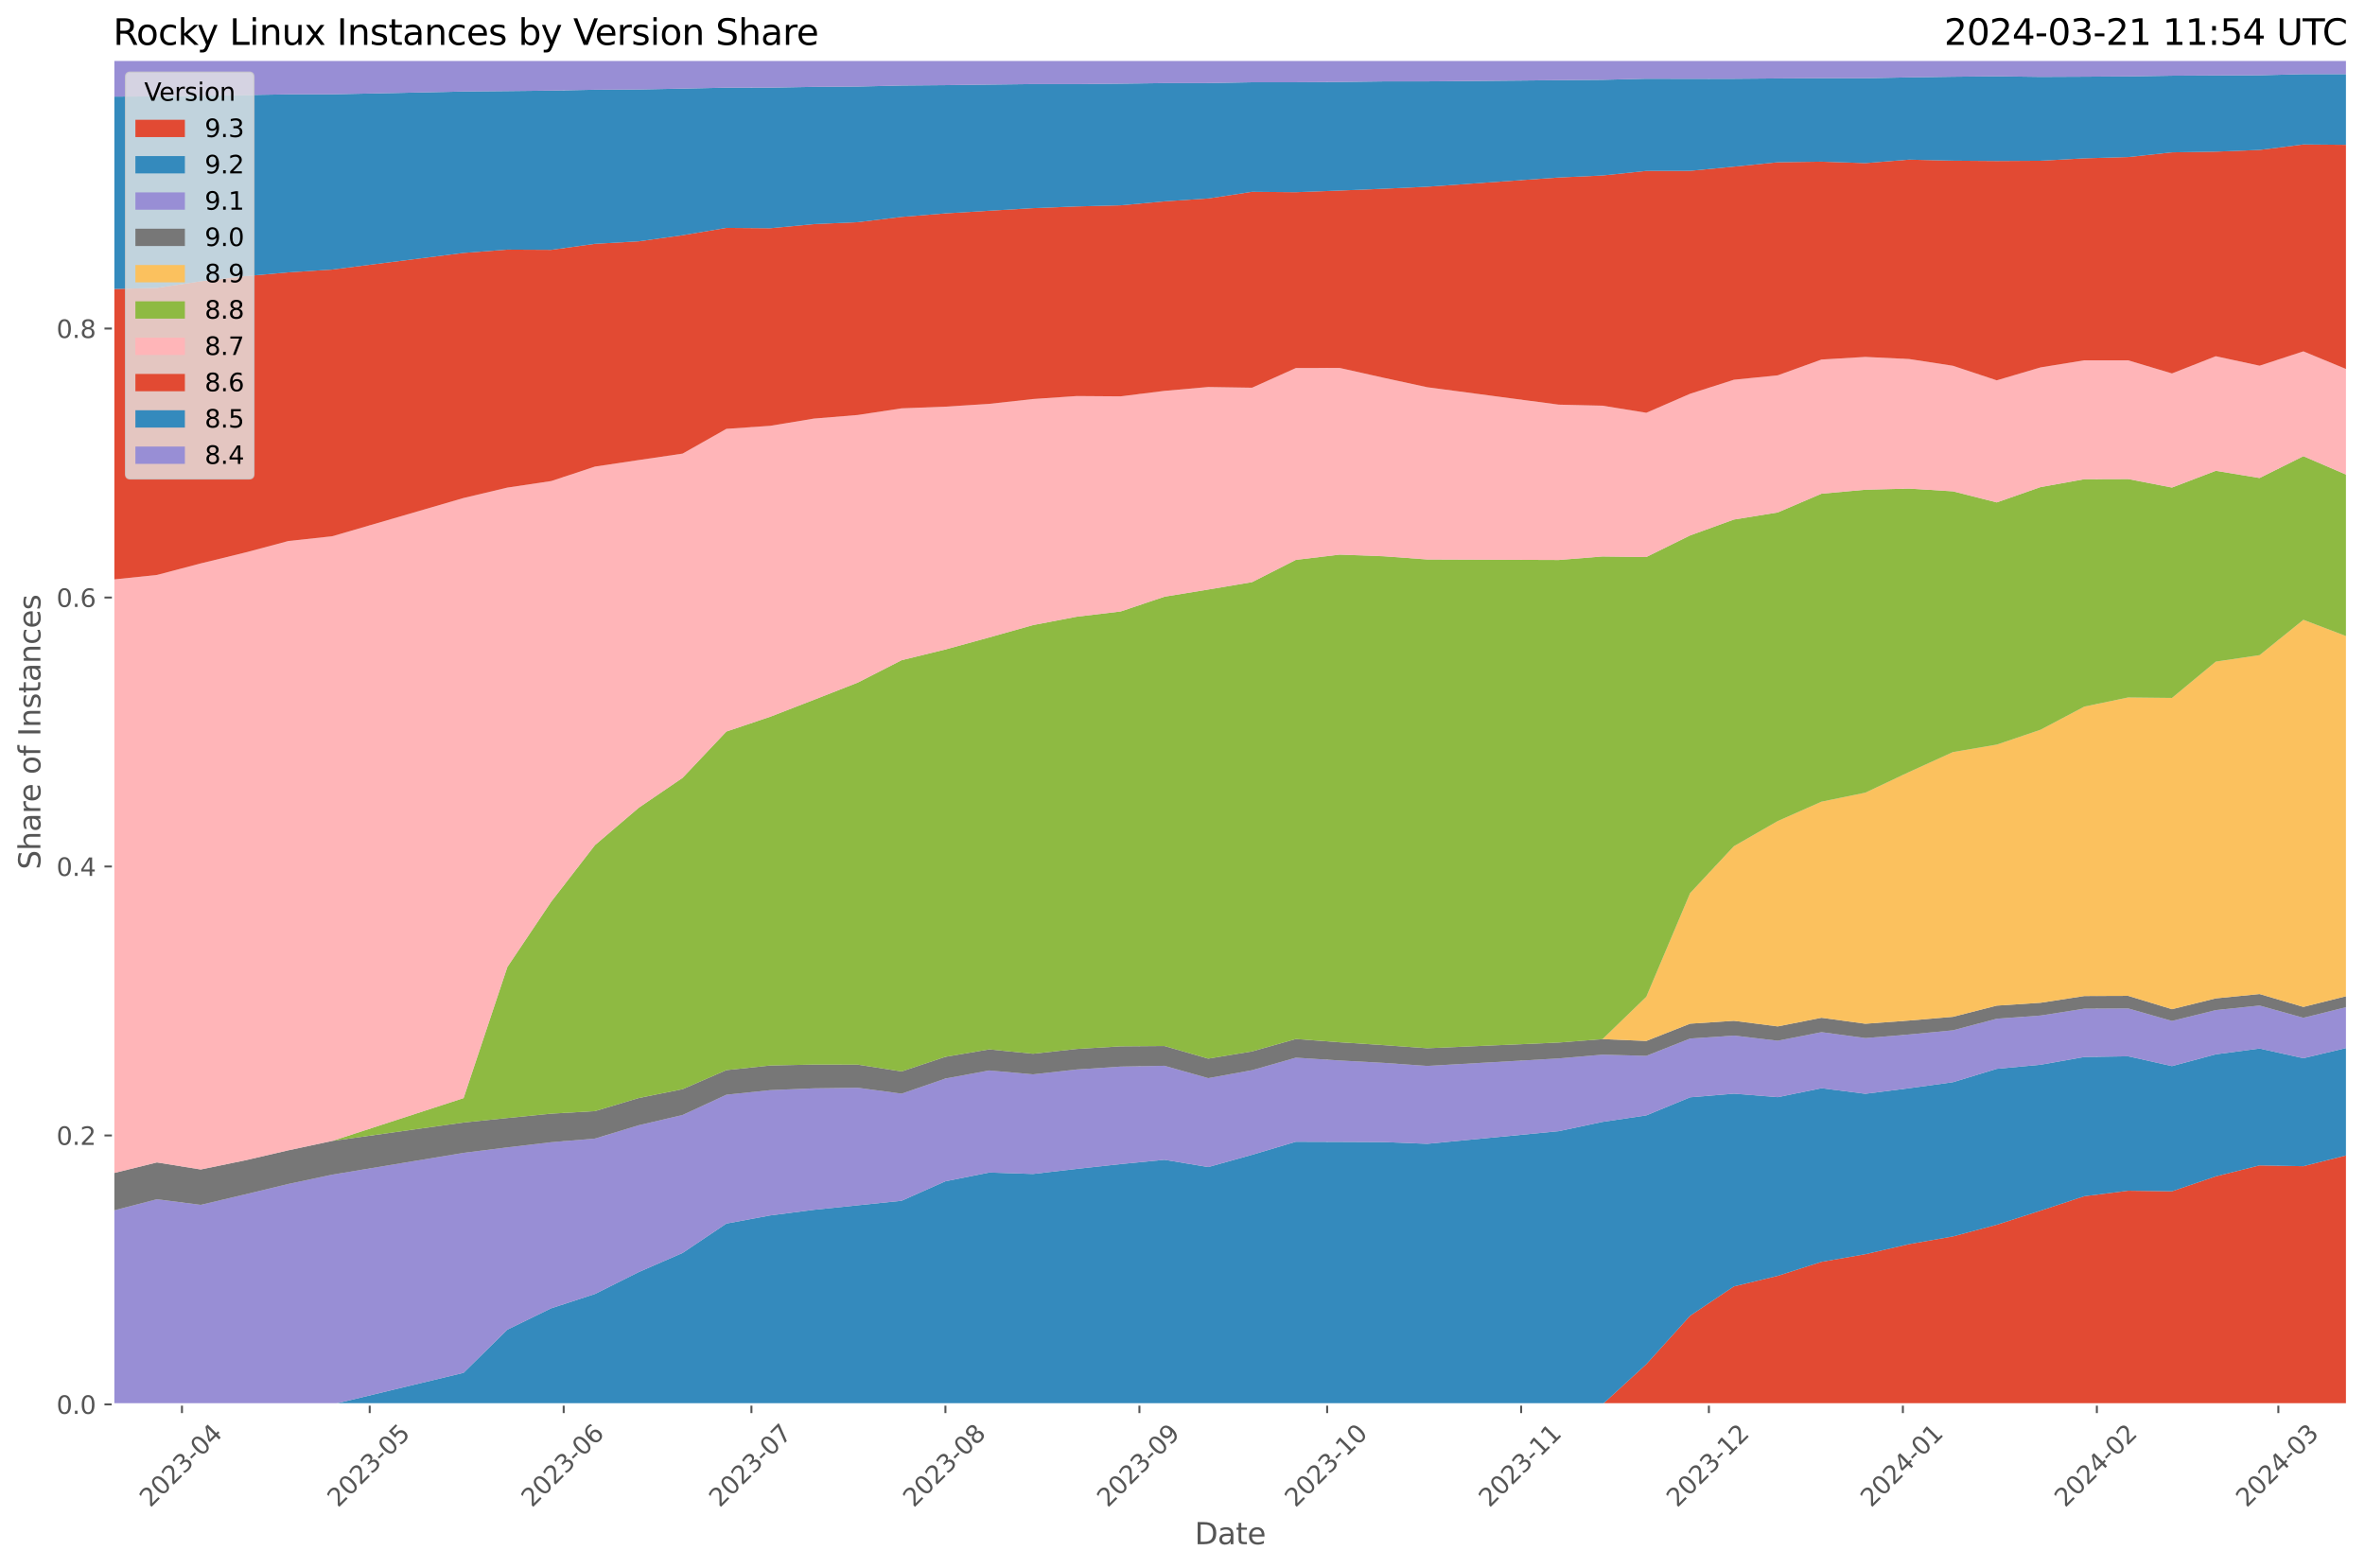 <?xml version="1.0" encoding="utf-8" standalone="no"?>
<!DOCTYPE svg PUBLIC "-//W3C//DTD SVG 1.1//EN"
  "http://www.w3.org/Graphics/SVG/1.1/DTD/svg11.dtd">
<svg xmlns:xlink="http://www.w3.org/1999/xlink" width="955.761pt" height="633.944pt" viewBox="0 0 955.761 633.944" xmlns="http://www.w3.org/2000/svg" version="1.1">
 <defs>
  <style type="text/css">*{stroke-linejoin: round; stroke-linecap: butt}</style>
 </defs>
 <g id="figure_1">
  <g id="patch_1">
   <path d="M 0 633.944 
L 955.761 633.944 
L 955.761 0 
L 0 0 
z
" style="fill: #ffffff"/>
  </g>
  <g id="axes_1">
   <g id="patch_2">
    <path d="M 45.717 567.742 
L 948.561 567.742 
L 948.561 24.142 
L 45.717 24.142 
z
" style="fill: #e5e5e5"/>
   </g>
   <g id="matplotlib.axis_1">
    <g id="xtick_1">
     <g id="line2d_1">
      <path d="M 73.536 567.742 
L 73.536 24.142 
" clip-path="url(#pfcc58465b0)" style="fill: none; stroke: #ffffff; stroke-width: 0.8; stroke-linecap: square"/>
     </g>
     <g id="line2d_2">
      <defs>
       <path id="m0158ecc432" d="M 0 0 
L 0 3.5 
" style="stroke: #555555; stroke-width: 0.8"/>
      </defs>
      <g>
       <use xlink:href="#m0158ecc432" x="73.536" y="567.742" style="fill: #555555; stroke: #555555; stroke-width: 0.8"/>
      </g>
     </g>
     <g id="text_1">
      <!-- 2023-04 -->
      <g style="fill: #555555" transform="translate(60.714 609.66)rotate(-45)scale(0.1 -0.1)">
       <defs>
        <path id="DejaVuSans-32" d="M 1228 531 
L 3431 531 
L 3431 0 
L 469 0 
L 469 531 
Q 828 903 1448 1529 
Q 2069 2156 2228 2338 
Q 2531 2678 2651 2914 
Q 2772 3150 2772 3378 
Q 2772 3750 2511 3984 
Q 2250 4219 1831 4219 
Q 1534 4219 1204 4116 
Q 875 4013 500 3803 
L 500 4441 
Q 881 4594 1212 4672 
Q 1544 4750 1819 4750 
Q 2544 4750 2975 4387 
Q 3406 4025 3406 3419 
Q 3406 3131 3298 2873 
Q 3191 2616 2906 2266 
Q 2828 2175 2409 1742 
Q 1991 1309 1228 531 
z
" transform="scale(0.016)"/>
        <path id="DejaVuSans-30" d="M 2034 4250 
Q 1547 4250 1301 3770 
Q 1056 3291 1056 2328 
Q 1056 1369 1301 889 
Q 1547 409 2034 409 
Q 2525 409 2770 889 
Q 3016 1369 3016 2328 
Q 3016 3291 2770 3770 
Q 2525 4250 2034 4250 
z
M 2034 4750 
Q 2819 4750 3233 4129 
Q 3647 3509 3647 2328 
Q 3647 1150 3233 529 
Q 2819 -91 2034 -91 
Q 1250 -91 836 529 
Q 422 1150 422 2328 
Q 422 3509 836 4129 
Q 1250 4750 2034 4750 
z
" transform="scale(0.016)"/>
        <path id="DejaVuSans-33" d="M 2597 2516 
Q 3050 2419 3304 2112 
Q 3559 1806 3559 1356 
Q 3559 666 3084 287 
Q 2609 -91 1734 -91 
Q 1441 -91 1130 -33 
Q 819 25 488 141 
L 488 750 
Q 750 597 1062 519 
Q 1375 441 1716 441 
Q 2309 441 2620 675 
Q 2931 909 2931 1356 
Q 2931 1769 2642 2001 
Q 2353 2234 1838 2234 
L 1294 2234 
L 1294 2753 
L 1863 2753 
Q 2328 2753 2575 2939 
Q 2822 3125 2822 3475 
Q 2822 3834 2567 4026 
Q 2313 4219 1838 4219 
Q 1578 4219 1281 4162 
Q 984 4106 628 3988 
L 628 4550 
Q 988 4650 1302 4700 
Q 1616 4750 1894 4750 
Q 2613 4750 3031 4423 
Q 3450 4097 3450 3541 
Q 3450 3153 3228 2886 
Q 3006 2619 2597 2516 
z
" transform="scale(0.016)"/>
        <path id="DejaVuSans-2d" d="M 313 2009 
L 1997 2009 
L 1997 1497 
L 313 1497 
L 313 2009 
z
" transform="scale(0.016)"/>
        <path id="DejaVuSans-34" d="M 2419 4116 
L 825 1625 
L 2419 1625 
L 2419 4116 
z
M 2253 4666 
L 3047 4666 
L 3047 1625 
L 3713 1625 
L 3713 1100 
L 3047 1100 
L 3047 0 
L 2419 0 
L 2419 1100 
L 313 1100 
L 313 1709 
L 2253 4666 
z
" transform="scale(0.016)"/>
       </defs>
       <use xlink:href="#DejaVuSans-32"/>
       <use xlink:href="#DejaVuSans-30" x="63.623"/>
       <use xlink:href="#DejaVuSans-32" x="127.246"/>
       <use xlink:href="#DejaVuSans-33" x="190.869"/>
       <use xlink:href="#DejaVuSans-2d" x="254.492"/>
       <use xlink:href="#DejaVuSans-30" x="290.576"/>
       <use xlink:href="#DejaVuSans-34" x="354.199"/>
      </g>
     </g>
    </g>
    <g id="xtick_2">
     <g id="line2d_3">
      <path d="M 149.405 567.742 
L 149.405 24.142 
" clip-path="url(#pfcc58465b0)" style="fill: none; stroke: #ffffff; stroke-width: 0.8; stroke-linecap: square"/>
     </g>
     <g id="line2d_4">
      <g>
       <use xlink:href="#m0158ecc432" x="149.405" y="567.742" style="fill: #555555; stroke: #555555; stroke-width: 0.8"/>
      </g>
     </g>
     <g id="text_2">
      <!-- 2023-05 -->
      <g style="fill: #555555" transform="translate(136.584 609.66)rotate(-45)scale(0.1 -0.1)">
       <defs>
        <path id="DejaVuSans-35" d="M 691 4666 
L 3169 4666 
L 3169 4134 
L 1269 4134 
L 1269 2991 
Q 1406 3038 1543 3061 
Q 1681 3084 1819 3084 
Q 2600 3084 3056 2656 
Q 3513 2228 3513 1497 
Q 3513 744 3044 326 
Q 2575 -91 1722 -91 
Q 1428 -91 1123 -41 
Q 819 9 494 109 
L 494 744 
Q 775 591 1075 516 
Q 1375 441 1709 441 
Q 2250 441 2565 725 
Q 2881 1009 2881 1497 
Q 2881 1984 2565 2268 
Q 2250 2553 1709 2553 
Q 1456 2553 1204 2497 
Q 953 2441 691 2322 
L 691 4666 
z
" transform="scale(0.016)"/>
       </defs>
       <use xlink:href="#DejaVuSans-32"/>
       <use xlink:href="#DejaVuSans-30" x="63.623"/>
       <use xlink:href="#DejaVuSans-32" x="127.246"/>
       <use xlink:href="#DejaVuSans-33" x="190.869"/>
       <use xlink:href="#DejaVuSans-2d" x="254.492"/>
       <use xlink:href="#DejaVuSans-30" x="290.576"/>
       <use xlink:href="#DejaVuSans-35" x="354.199"/>
      </g>
     </g>
    </g>
    <g id="xtick_3">
     <g id="line2d_5">
      <path d="M 227.803 567.742 
L 227.803 24.142 
" clip-path="url(#pfcc58465b0)" style="fill: none; stroke: #ffffff; stroke-width: 0.8; stroke-linecap: square"/>
     </g>
     <g id="line2d_6">
      <g>
       <use xlink:href="#m0158ecc432" x="227.803" y="567.742" style="fill: #555555; stroke: #555555; stroke-width: 0.8"/>
      </g>
     </g>
     <g id="text_3">
      <!-- 2023-06 -->
      <g style="fill: #555555" transform="translate(214.982 609.66)rotate(-45)scale(0.1 -0.1)">
       <defs>
        <path id="DejaVuSans-36" d="M 2113 2584 
Q 1688 2584 1439 2293 
Q 1191 2003 1191 1497 
Q 1191 994 1439 701 
Q 1688 409 2113 409 
Q 2538 409 2786 701 
Q 3034 994 3034 1497 
Q 3034 2003 2786 2293 
Q 2538 2584 2113 2584 
z
M 3366 4563 
L 3366 3988 
Q 3128 4100 2886 4159 
Q 2644 4219 2406 4219 
Q 1781 4219 1451 3797 
Q 1122 3375 1075 2522 
Q 1259 2794 1537 2939 
Q 1816 3084 2150 3084 
Q 2853 3084 3261 2657 
Q 3669 2231 3669 1497 
Q 3669 778 3244 343 
Q 2819 -91 2113 -91 
Q 1303 -91 875 529 
Q 447 1150 447 2328 
Q 447 3434 972 4092 
Q 1497 4750 2381 4750 
Q 2619 4750 2861 4703 
Q 3103 4656 3366 4563 
z
" transform="scale(0.016)"/>
       </defs>
       <use xlink:href="#DejaVuSans-32"/>
       <use xlink:href="#DejaVuSans-30" x="63.623"/>
       <use xlink:href="#DejaVuSans-32" x="127.246"/>
       <use xlink:href="#DejaVuSans-33" x="190.869"/>
       <use xlink:href="#DejaVuSans-2d" x="254.492"/>
       <use xlink:href="#DejaVuSans-30" x="290.576"/>
       <use xlink:href="#DejaVuSans-36" x="354.199"/>
      </g>
     </g>
    </g>
    <g id="xtick_4">
     <g id="line2d_7">
      <path d="M 303.672 567.742 
L 303.672 24.142 
" clip-path="url(#pfcc58465b0)" style="fill: none; stroke: #ffffff; stroke-width: 0.8; stroke-linecap: square"/>
     </g>
     <g id="line2d_8">
      <g>
       <use xlink:href="#m0158ecc432" x="303.672" y="567.742" style="fill: #555555; stroke: #555555; stroke-width: 0.8"/>
      </g>
     </g>
     <g id="text_4">
      <!-- 2023-07 -->
      <g style="fill: #555555" transform="translate(290.851 609.66)rotate(-45)scale(0.1 -0.1)">
       <defs>
        <path id="DejaVuSans-37" d="M 525 4666 
L 3525 4666 
L 3525 4397 
L 1831 0 
L 1172 0 
L 2766 4134 
L 525 4134 
L 525 4666 
z
" transform="scale(0.016)"/>
       </defs>
       <use xlink:href="#DejaVuSans-32"/>
       <use xlink:href="#DejaVuSans-30" x="63.623"/>
       <use xlink:href="#DejaVuSans-32" x="127.246"/>
       <use xlink:href="#DejaVuSans-33" x="190.869"/>
       <use xlink:href="#DejaVuSans-2d" x="254.492"/>
       <use xlink:href="#DejaVuSans-30" x="290.576"/>
       <use xlink:href="#DejaVuSans-37" x="354.199"/>
      </g>
     </g>
    </g>
    <g id="xtick_5">
     <g id="line2d_9">
      <path d="M 382.071 567.742 
L 382.071 24.142 
" clip-path="url(#pfcc58465b0)" style="fill: none; stroke: #ffffff; stroke-width: 0.8; stroke-linecap: square"/>
     </g>
     <g id="line2d_10">
      <g>
       <use xlink:href="#m0158ecc432" x="382.071" y="567.742" style="fill: #555555; stroke: #555555; stroke-width: 0.8"/>
      </g>
     </g>
     <g id="text_5">
      <!-- 2023-08 -->
      <g style="fill: #555555" transform="translate(369.249 609.66)rotate(-45)scale(0.1 -0.1)">
       <defs>
        <path id="DejaVuSans-38" d="M 2034 2216 
Q 1584 2216 1326 1975 
Q 1069 1734 1069 1313 
Q 1069 891 1326 650 
Q 1584 409 2034 409 
Q 2484 409 2743 651 
Q 3003 894 3003 1313 
Q 3003 1734 2745 1975 
Q 2488 2216 2034 2216 
z
M 1403 2484 
Q 997 2584 770 2862 
Q 544 3141 544 3541 
Q 544 4100 942 4425 
Q 1341 4750 2034 4750 
Q 2731 4750 3128 4425 
Q 3525 4100 3525 3541 
Q 3525 3141 3298 2862 
Q 3072 2584 2669 2484 
Q 3125 2378 3379 2068 
Q 3634 1759 3634 1313 
Q 3634 634 3220 271 
Q 2806 -91 2034 -91 
Q 1263 -91 848 271 
Q 434 634 434 1313 
Q 434 1759 690 2068 
Q 947 2378 1403 2484 
z
M 1172 3481 
Q 1172 3119 1398 2916 
Q 1625 2713 2034 2713 
Q 2441 2713 2670 2916 
Q 2900 3119 2900 3481 
Q 2900 3844 2670 4047 
Q 2441 4250 2034 4250 
Q 1625 4250 1398 4047 
Q 1172 3844 1172 3481 
z
" transform="scale(0.016)"/>
       </defs>
       <use xlink:href="#DejaVuSans-32"/>
       <use xlink:href="#DejaVuSans-30" x="63.623"/>
       <use xlink:href="#DejaVuSans-32" x="127.246"/>
       <use xlink:href="#DejaVuSans-33" x="190.869"/>
       <use xlink:href="#DejaVuSans-2d" x="254.492"/>
       <use xlink:href="#DejaVuSans-30" x="290.576"/>
       <use xlink:href="#DejaVuSans-38" x="354.199"/>
      </g>
     </g>
    </g>
    <g id="xtick_6">
     <g id="line2d_11">
      <path d="M 460.469 567.742 
L 460.469 24.142 
" clip-path="url(#pfcc58465b0)" style="fill: none; stroke: #ffffff; stroke-width: 0.8; stroke-linecap: square"/>
     </g>
     <g id="line2d_12">
      <g>
       <use xlink:href="#m0158ecc432" x="460.469" y="567.742" style="fill: #555555; stroke: #555555; stroke-width: 0.8"/>
      </g>
     </g>
     <g id="text_6">
      <!-- 2023-09 -->
      <g style="fill: #555555" transform="translate(447.647 609.66)rotate(-45)scale(0.1 -0.1)">
       <defs>
        <path id="DejaVuSans-39" d="M 703 97 
L 703 672 
Q 941 559 1184 500 
Q 1428 441 1663 441 
Q 2288 441 2617 861 
Q 2947 1281 2994 2138 
Q 2813 1869 2534 1725 
Q 2256 1581 1919 1581 
Q 1219 1581 811 2004 
Q 403 2428 403 3163 
Q 403 3881 828 4315 
Q 1253 4750 1959 4750 
Q 2769 4750 3195 4129 
Q 3622 3509 3622 2328 
Q 3622 1225 3098 567 
Q 2575 -91 1691 -91 
Q 1453 -91 1209 -44 
Q 966 3 703 97 
z
M 1959 2075 
Q 2384 2075 2632 2365 
Q 2881 2656 2881 3163 
Q 2881 3666 2632 3958 
Q 2384 4250 1959 4250 
Q 1534 4250 1286 3958 
Q 1038 3666 1038 3163 
Q 1038 2656 1286 2365 
Q 1534 2075 1959 2075 
z
" transform="scale(0.016)"/>
       </defs>
       <use xlink:href="#DejaVuSans-32"/>
       <use xlink:href="#DejaVuSans-30" x="63.623"/>
       <use xlink:href="#DejaVuSans-32" x="127.246"/>
       <use xlink:href="#DejaVuSans-33" x="190.869"/>
       <use xlink:href="#DejaVuSans-2d" x="254.492"/>
       <use xlink:href="#DejaVuSans-30" x="290.576"/>
       <use xlink:href="#DejaVuSans-39" x="354.199"/>
      </g>
     </g>
    </g>
    <g id="xtick_7">
     <g id="line2d_13">
      <path d="M 536.338 567.742 
L 536.338 24.142 
" clip-path="url(#pfcc58465b0)" style="fill: none; stroke: #ffffff; stroke-width: 0.8; stroke-linecap: square"/>
     </g>
     <g id="line2d_14">
      <g>
       <use xlink:href="#m0158ecc432" x="536.338" y="567.742" style="fill: #555555; stroke: #555555; stroke-width: 0.8"/>
      </g>
     </g>
     <g id="text_7">
      <!-- 2023-10 -->
      <g style="fill: #555555" transform="translate(523.517 609.66)rotate(-45)scale(0.1 -0.1)">
       <defs>
        <path id="DejaVuSans-31" d="M 794 531 
L 1825 531 
L 1825 4091 
L 703 3866 
L 703 4441 
L 1819 4666 
L 2450 4666 
L 2450 531 
L 3481 531 
L 3481 0 
L 794 0 
L 794 531 
z
" transform="scale(0.016)"/>
       </defs>
       <use xlink:href="#DejaVuSans-32"/>
       <use xlink:href="#DejaVuSans-30" x="63.623"/>
       <use xlink:href="#DejaVuSans-32" x="127.246"/>
       <use xlink:href="#DejaVuSans-33" x="190.869"/>
       <use xlink:href="#DejaVuSans-2d" x="254.492"/>
       <use xlink:href="#DejaVuSans-31" x="290.576"/>
       <use xlink:href="#DejaVuSans-30" x="354.199"/>
      </g>
     </g>
    </g>
    <g id="xtick_8">
     <g id="line2d_15">
      <path d="M 614.736 567.742 
L 614.736 24.142 
" clip-path="url(#pfcc58465b0)" style="fill: none; stroke: #ffffff; stroke-width: 0.8; stroke-linecap: square"/>
     </g>
     <g id="line2d_16">
      <g>
       <use xlink:href="#m0158ecc432" x="614.736" y="567.742" style="fill: #555555; stroke: #555555; stroke-width: 0.8"/>
      </g>
     </g>
     <g id="text_8">
      <!-- 2023-11 -->
      <g style="fill: #555555" transform="translate(601.915 609.66)rotate(-45)scale(0.1 -0.1)">
       <use xlink:href="#DejaVuSans-32"/>
       <use xlink:href="#DejaVuSans-30" x="63.623"/>
       <use xlink:href="#DejaVuSans-32" x="127.246"/>
       <use xlink:href="#DejaVuSans-33" x="190.869"/>
       <use xlink:href="#DejaVuSans-2d" x="254.492"/>
       <use xlink:href="#DejaVuSans-31" x="290.576"/>
       <use xlink:href="#DejaVuSans-31" x="354.199"/>
      </g>
     </g>
    </g>
    <g id="xtick_9">
     <g id="line2d_17">
      <path d="M 690.605 567.742 
L 690.605 24.142 
" clip-path="url(#pfcc58465b0)" style="fill: none; stroke: #ffffff; stroke-width: 0.8; stroke-linecap: square"/>
     </g>
     <g id="line2d_18">
      <g>
       <use xlink:href="#m0158ecc432" x="690.605" y="567.742" style="fill: #555555; stroke: #555555; stroke-width: 0.8"/>
      </g>
     </g>
     <g id="text_9">
      <!-- 2023-12 -->
      <g style="fill: #555555" transform="translate(677.784 609.66)rotate(-45)scale(0.1 -0.1)">
       <use xlink:href="#DejaVuSans-32"/>
       <use xlink:href="#DejaVuSans-30" x="63.623"/>
       <use xlink:href="#DejaVuSans-32" x="127.246"/>
       <use xlink:href="#DejaVuSans-33" x="190.869"/>
       <use xlink:href="#DejaVuSans-2d" x="254.492"/>
       <use xlink:href="#DejaVuSans-31" x="290.576"/>
       <use xlink:href="#DejaVuSans-32" x="354.199"/>
      </g>
     </g>
    </g>
    <g id="xtick_10">
     <g id="line2d_19">
      <path d="M 769.004 567.742 
L 769.004 24.142 
" clip-path="url(#pfcc58465b0)" style="fill: none; stroke: #ffffff; stroke-width: 0.8; stroke-linecap: square"/>
     </g>
     <g id="line2d_20">
      <g>
       <use xlink:href="#m0158ecc432" x="769.004" y="567.742" style="fill: #555555; stroke: #555555; stroke-width: 0.8"/>
      </g>
     </g>
     <g id="text_10">
      <!-- 2024-01 -->
      <g style="fill: #555555" transform="translate(756.182 609.66)rotate(-45)scale(0.1 -0.1)">
       <use xlink:href="#DejaVuSans-32"/>
       <use xlink:href="#DejaVuSans-30" x="63.623"/>
       <use xlink:href="#DejaVuSans-32" x="127.246"/>
       <use xlink:href="#DejaVuSans-34" x="190.869"/>
       <use xlink:href="#DejaVuSans-2d" x="254.492"/>
       <use xlink:href="#DejaVuSans-30" x="290.576"/>
       <use xlink:href="#DejaVuSans-31" x="354.199"/>
      </g>
     </g>
    </g>
    <g id="xtick_11">
     <g id="line2d_21">
      <path d="M 847.402 567.742 
L 847.402 24.142 
" clip-path="url(#pfcc58465b0)" style="fill: none; stroke: #ffffff; stroke-width: 0.8; stroke-linecap: square"/>
     </g>
     <g id="line2d_22">
      <g>
       <use xlink:href="#m0158ecc432" x="847.402" y="567.742" style="fill: #555555; stroke: #555555; stroke-width: 0.8"/>
      </g>
     </g>
     <g id="text_11">
      <!-- 2024-02 -->
      <g style="fill: #555555" transform="translate(834.581 609.66)rotate(-45)scale(0.1 -0.1)">
       <use xlink:href="#DejaVuSans-32"/>
       <use xlink:href="#DejaVuSans-30" x="63.623"/>
       <use xlink:href="#DejaVuSans-32" x="127.246"/>
       <use xlink:href="#DejaVuSans-34" x="190.869"/>
       <use xlink:href="#DejaVuSans-2d" x="254.492"/>
       <use xlink:href="#DejaVuSans-30" x="290.576"/>
       <use xlink:href="#DejaVuSans-32" x="354.199"/>
      </g>
     </g>
    </g>
    <g id="xtick_12">
     <g id="line2d_23">
      <path d="M 920.742 567.742 
L 920.742 24.142 
" clip-path="url(#pfcc58465b0)" style="fill: none; stroke: #ffffff; stroke-width: 0.8; stroke-linecap: square"/>
     </g>
     <g id="line2d_24">
      <g>
       <use xlink:href="#m0158ecc432" x="920.742" y="567.742" style="fill: #555555; stroke: #555555; stroke-width: 0.8"/>
      </g>
     </g>
     <g id="text_12">
      <!-- 2024-03 -->
      <g style="fill: #555555" transform="translate(907.921 609.66)rotate(-45)scale(0.1 -0.1)">
       <use xlink:href="#DejaVuSans-32"/>
       <use xlink:href="#DejaVuSans-30" x="63.623"/>
       <use xlink:href="#DejaVuSans-32" x="127.246"/>
       <use xlink:href="#DejaVuSans-34" x="190.869"/>
       <use xlink:href="#DejaVuSans-2d" x="254.492"/>
       <use xlink:href="#DejaVuSans-30" x="290.576"/>
       <use xlink:href="#DejaVuSans-33" x="354.199"/>
      </g>
     </g>
    </g>
    <g id="text_13">
     <!-- Date -->
     <g style="fill: #555555" transform="translate(482.798 624.248)scale(0.12 -0.12)">
      <defs>
       <path id="DejaVuSans-44" d="M 1259 4147 
L 1259 519 
L 2022 519 
Q 2988 519 3436 956 
Q 3884 1394 3884 2338 
Q 3884 3275 3436 3711 
Q 2988 4147 2022 4147 
L 1259 4147 
z
M 628 4666 
L 1925 4666 
Q 3281 4666 3915 4102 
Q 4550 3538 4550 2338 
Q 4550 1131 3912 565 
Q 3275 0 1925 0 
L 628 0 
L 628 4666 
z
" transform="scale(0.016)"/>
       <path id="DejaVuSans-61" d="M 2194 1759 
Q 1497 1759 1228 1600 
Q 959 1441 959 1056 
Q 959 750 1161 570 
Q 1363 391 1709 391 
Q 2188 391 2477 730 
Q 2766 1069 2766 1631 
L 2766 1759 
L 2194 1759 
z
M 3341 1997 
L 3341 0 
L 2766 0 
L 2766 531 
Q 2569 213 2275 61 
Q 1981 -91 1556 -91 
Q 1019 -91 701 211 
Q 384 513 384 1019 
Q 384 1609 779 1909 
Q 1175 2209 1959 2209 
L 2766 2209 
L 2766 2266 
Q 2766 2663 2505 2880 
Q 2244 3097 1772 3097 
Q 1472 3097 1187 3025 
Q 903 2953 641 2809 
L 641 3341 
Q 956 3463 1253 3523 
Q 1550 3584 1831 3584 
Q 2591 3584 2966 3190 
Q 3341 2797 3341 1997 
z
" transform="scale(0.016)"/>
       <path id="DejaVuSans-74" d="M 1172 4494 
L 1172 3500 
L 2356 3500 
L 2356 3053 
L 1172 3053 
L 1172 1153 
Q 1172 725 1289 603 
Q 1406 481 1766 481 
L 2356 481 
L 2356 0 
L 1766 0 
Q 1100 0 847 248 
Q 594 497 594 1153 
L 594 3053 
L 172 3053 
L 172 3500 
L 594 3500 
L 594 4494 
L 1172 4494 
z
" transform="scale(0.016)"/>
       <path id="DejaVuSans-65" d="M 3597 1894 
L 3597 1613 
L 953 1613 
Q 991 1019 1311 708 
Q 1631 397 2203 397 
Q 2534 397 2845 478 
Q 3156 559 3463 722 
L 3463 178 
Q 3153 47 2828 -22 
Q 2503 -91 2169 -91 
Q 1331 -91 842 396 
Q 353 884 353 1716 
Q 353 2575 817 3079 
Q 1281 3584 2069 3584 
Q 2775 3584 3186 3129 
Q 3597 2675 3597 1894 
z
M 3022 2063 
Q 3016 2534 2758 2815 
Q 2500 3097 2075 3097 
Q 1594 3097 1305 2825 
Q 1016 2553 972 2059 
L 3022 2063 
z
" transform="scale(0.016)"/>
      </defs>
      <use xlink:href="#DejaVuSans-44"/>
      <use xlink:href="#DejaVuSans-61" x="77.002"/>
      <use xlink:href="#DejaVuSans-74" x="138.281"/>
      <use xlink:href="#DejaVuSans-65" x="177.49"/>
     </g>
    </g>
   </g>
   <g id="matplotlib.axis_2">
    <g id="ytick_1">
     <g id="line2d_25">
      <path d="M 45.717 567.742 
L 948.561 567.742 
" clip-path="url(#pfcc58465b0)" style="fill: none; stroke: #ffffff; stroke-width: 0.8; stroke-linecap: square"/>
     </g>
     <g id="line2d_26">
      <defs>
       <path id="m350f2f6766" d="M 0 0 
L -3.5 0 
" style="stroke: #555555; stroke-width: 0.8"/>
      </defs>
      <g>
       <use xlink:href="#m350f2f6766" x="45.717" y="567.742" style="fill: #555555; stroke: #555555; stroke-width: 0.8"/>
      </g>
     </g>
     <g id="text_14">
      <!-- 0.0 -->
      <g style="fill: #555555" transform="translate(22.814 571.541)scale(0.1 -0.1)">
       <defs>
        <path id="DejaVuSans-2e" d="M 684 794 
L 1344 794 
L 1344 0 
L 684 0 
L 684 794 
z
" transform="scale(0.016)"/>
       </defs>
       <use xlink:href="#DejaVuSans-30"/>
       <use xlink:href="#DejaVuSans-2e" x="63.623"/>
       <use xlink:href="#DejaVuSans-30" x="95.41"/>
      </g>
     </g>
    </g>
    <g id="ytick_2">
     <g id="line2d_27">
      <path d="M 45.717 459.011 
L 948.561 459.011 
" clip-path="url(#pfcc58465b0)" style="fill: none; stroke: #ffffff; stroke-width: 0.8; stroke-linecap: square"/>
     </g>
     <g id="line2d_28">
      <g>
       <use xlink:href="#m350f2f6766" x="45.717" y="459.011" style="fill: #555555; stroke: #555555; stroke-width: 0.8"/>
      </g>
     </g>
     <g id="text_15">
      <!-- 0.2 -->
      <g style="fill: #555555" transform="translate(22.814 462.81)scale(0.1 -0.1)">
       <use xlink:href="#DejaVuSans-30"/>
       <use xlink:href="#DejaVuSans-2e" x="63.623"/>
       <use xlink:href="#DejaVuSans-32" x="95.41"/>
      </g>
     </g>
    </g>
    <g id="ytick_3">
     <g id="line2d_29">
      <path d="M 45.717 350.279 
L 948.561 350.279 
" clip-path="url(#pfcc58465b0)" style="fill: none; stroke: #ffffff; stroke-width: 0.8; stroke-linecap: square"/>
     </g>
     <g id="line2d_30">
      <g>
       <use xlink:href="#m350f2f6766" x="45.717" y="350.279" style="fill: #555555; stroke: #555555; stroke-width: 0.8"/>
      </g>
     </g>
     <g id="text_16">
      <!-- 0.4 -->
      <g style="fill: #555555" transform="translate(22.814 354.079)scale(0.1 -0.1)">
       <use xlink:href="#DejaVuSans-30"/>
       <use xlink:href="#DejaVuSans-2e" x="63.623"/>
       <use xlink:href="#DejaVuSans-34" x="95.41"/>
      </g>
     </g>
    </g>
    <g id="ytick_4">
     <g id="line2d_31">
      <path d="M 45.717 241.548 
L 948.561 241.548 
" clip-path="url(#pfcc58465b0)" style="fill: none; stroke: #ffffff; stroke-width: 0.8; stroke-linecap: square"/>
     </g>
     <g id="line2d_32">
      <g>
       <use xlink:href="#m350f2f6766" x="45.717" y="241.548" style="fill: #555555; stroke: #555555; stroke-width: 0.8"/>
      </g>
     </g>
     <g id="text_17">
      <!-- 0.6 -->
      <g style="fill: #555555" transform="translate(22.814 245.347)scale(0.1 -0.1)">
       <use xlink:href="#DejaVuSans-30"/>
       <use xlink:href="#DejaVuSans-2e" x="63.623"/>
       <use xlink:href="#DejaVuSans-36" x="95.41"/>
      </g>
     </g>
    </g>
    <g id="ytick_5">
     <g id="line2d_33">
      <path d="M 45.717 132.817 
L 948.561 132.817 
" clip-path="url(#pfcc58465b0)" style="fill: none; stroke: #ffffff; stroke-width: 0.8; stroke-linecap: square"/>
     </g>
     <g id="line2d_34">
      <g>
       <use xlink:href="#m350f2f6766" x="45.717" y="132.817" style="fill: #555555; stroke: #555555; stroke-width: 0.8"/>
      </g>
     </g>
     <g id="text_18">
      <!-- 0.8 -->
      <g style="fill: #555555" transform="translate(22.814 136.616)scale(0.1 -0.1)">
       <use xlink:href="#DejaVuSans-30"/>
       <use xlink:href="#DejaVuSans-2e" x="63.623"/>
       <use xlink:href="#DejaVuSans-38" x="95.41"/>
      </g>
     </g>
    </g>
    <g id="text_19">
     <!-- Share of Instances -->
     <g style="fill: #555555" transform="translate(16.318 351.497)rotate(-90)scale(0.12 -0.12)">
      <defs>
       <path id="DejaVuSans-53" d="M 3425 4513 
L 3425 3897 
Q 3066 4069 2747 4153 
Q 2428 4238 2131 4238 
Q 1616 4238 1336 4038 
Q 1056 3838 1056 3469 
Q 1056 3159 1242 3001 
Q 1428 2844 1947 2747 
L 2328 2669 
Q 3034 2534 3370 2195 
Q 3706 1856 3706 1288 
Q 3706 609 3251 259 
Q 2797 -91 1919 -91 
Q 1588 -91 1214 -16 
Q 841 59 441 206 
L 441 856 
Q 825 641 1194 531 
Q 1563 422 1919 422 
Q 2459 422 2753 634 
Q 3047 847 3047 1241 
Q 3047 1584 2836 1778 
Q 2625 1972 2144 2069 
L 1759 2144 
Q 1053 2284 737 2584 
Q 422 2884 422 3419 
Q 422 4038 858 4394 
Q 1294 4750 2059 4750 
Q 2388 4750 2728 4690 
Q 3069 4631 3425 4513 
z
" transform="scale(0.016)"/>
       <path id="DejaVuSans-68" d="M 3513 2113 
L 3513 0 
L 2938 0 
L 2938 2094 
Q 2938 2591 2744 2837 
Q 2550 3084 2163 3084 
Q 1697 3084 1428 2787 
Q 1159 2491 1159 1978 
L 1159 0 
L 581 0 
L 581 4863 
L 1159 4863 
L 1159 2956 
Q 1366 3272 1645 3428 
Q 1925 3584 2291 3584 
Q 2894 3584 3203 3211 
Q 3513 2838 3513 2113 
z
" transform="scale(0.016)"/>
       <path id="DejaVuSans-72" d="M 2631 2963 
Q 2534 3019 2420 3045 
Q 2306 3072 2169 3072 
Q 1681 3072 1420 2755 
Q 1159 2438 1159 1844 
L 1159 0 
L 581 0 
L 581 3500 
L 1159 3500 
L 1159 2956 
Q 1341 3275 1631 3429 
Q 1922 3584 2338 3584 
Q 2397 3584 2469 3576 
Q 2541 3569 2628 3553 
L 2631 2963 
z
" transform="scale(0.016)"/>
       <path id="DejaVuSans-20" transform="scale(0.016)"/>
       <path id="DejaVuSans-6f" d="M 1959 3097 
Q 1497 3097 1228 2736 
Q 959 2375 959 1747 
Q 959 1119 1226 758 
Q 1494 397 1959 397 
Q 2419 397 2687 759 
Q 2956 1122 2956 1747 
Q 2956 2369 2687 2733 
Q 2419 3097 1959 3097 
z
M 1959 3584 
Q 2709 3584 3137 3096 
Q 3566 2609 3566 1747 
Q 3566 888 3137 398 
Q 2709 -91 1959 -91 
Q 1206 -91 779 398 
Q 353 888 353 1747 
Q 353 2609 779 3096 
Q 1206 3584 1959 3584 
z
" transform="scale(0.016)"/>
       <path id="DejaVuSans-66" d="M 2375 4863 
L 2375 4384 
L 1825 4384 
Q 1516 4384 1395 4259 
Q 1275 4134 1275 3809 
L 1275 3500 
L 2222 3500 
L 2222 3053 
L 1275 3053 
L 1275 0 
L 697 0 
L 697 3053 
L 147 3053 
L 147 3500 
L 697 3500 
L 697 3744 
Q 697 4328 969 4595 
Q 1241 4863 1831 4863 
L 2375 4863 
z
" transform="scale(0.016)"/>
       <path id="DejaVuSans-49" d="M 628 4666 
L 1259 4666 
L 1259 0 
L 628 0 
L 628 4666 
z
" transform="scale(0.016)"/>
       <path id="DejaVuSans-6e" d="M 3513 2113 
L 3513 0 
L 2938 0 
L 2938 2094 
Q 2938 2591 2744 2837 
Q 2550 3084 2163 3084 
Q 1697 3084 1428 2787 
Q 1159 2491 1159 1978 
L 1159 0 
L 581 0 
L 581 3500 
L 1159 3500 
L 1159 2956 
Q 1366 3272 1645 3428 
Q 1925 3584 2291 3584 
Q 2894 3584 3203 3211 
Q 3513 2838 3513 2113 
z
" transform="scale(0.016)"/>
       <path id="DejaVuSans-73" d="M 2834 3397 
L 2834 2853 
Q 2591 2978 2328 3040 
Q 2066 3103 1784 3103 
Q 1356 3103 1142 2972 
Q 928 2841 928 2578 
Q 928 2378 1081 2264 
Q 1234 2150 1697 2047 
L 1894 2003 
Q 2506 1872 2764 1633 
Q 3022 1394 3022 966 
Q 3022 478 2636 193 
Q 2250 -91 1575 -91 
Q 1294 -91 989 -36 
Q 684 19 347 128 
L 347 722 
Q 666 556 975 473 
Q 1284 391 1588 391 
Q 1994 391 2212 530 
Q 2431 669 2431 922 
Q 2431 1156 2273 1281 
Q 2116 1406 1581 1522 
L 1381 1569 
Q 847 1681 609 1914 
Q 372 2147 372 2553 
Q 372 3047 722 3315 
Q 1072 3584 1716 3584 
Q 2034 3584 2315 3537 
Q 2597 3491 2834 3397 
z
" transform="scale(0.016)"/>
       <path id="DejaVuSans-63" d="M 3122 3366 
L 3122 2828 
Q 2878 2963 2633 3030 
Q 2388 3097 2138 3097 
Q 1578 3097 1268 2742 
Q 959 2388 959 1747 
Q 959 1106 1268 751 
Q 1578 397 2138 397 
Q 2388 397 2633 464 
Q 2878 531 3122 666 
L 3122 134 
Q 2881 22 2623 -34 
Q 2366 -91 2075 -91 
Q 1284 -91 818 406 
Q 353 903 353 1747 
Q 353 2603 823 3093 
Q 1294 3584 2113 3584 
Q 2378 3584 2631 3529 
Q 2884 3475 3122 3366 
z
" transform="scale(0.016)"/>
      </defs>
      <use xlink:href="#DejaVuSans-53"/>
      <use xlink:href="#DejaVuSans-68" x="63.477"/>
      <use xlink:href="#DejaVuSans-61" x="126.855"/>
      <use xlink:href="#DejaVuSans-72" x="188.135"/>
      <use xlink:href="#DejaVuSans-65" x="226.998"/>
      <use xlink:href="#DejaVuSans-20" x="288.521"/>
      <use xlink:href="#DejaVuSans-6f" x="320.309"/>
      <use xlink:href="#DejaVuSans-66" x="381.49"/>
      <use xlink:href="#DejaVuSans-20" x="416.695"/>
      <use xlink:href="#DejaVuSans-49" x="448.482"/>
      <use xlink:href="#DejaVuSans-6e" x="477.975"/>
      <use xlink:href="#DejaVuSans-73" x="541.354"/>
      <use xlink:href="#DejaVuSans-74" x="593.453"/>
      <use xlink:href="#DejaVuSans-61" x="632.662"/>
      <use xlink:href="#DejaVuSans-6e" x="693.941"/>
      <use xlink:href="#DejaVuSans-63" x="757.32"/>
      <use xlink:href="#DejaVuSans-65" x="812.301"/>
      <use xlink:href="#DejaVuSans-73" x="873.824"/>
     </g>
    </g>
   </g>
   <g id="PolyCollection_1">
    <path d="M 45.717 567.742 
L 45.717 567.742 
L 63.42 567.742 
L 81.123 567.742 
L 98.825 567.742 
L 116.528 567.742 
L 134.231 567.742 
L 187.339 567.742 
L 205.042 567.742 
L 222.745 567.742 
L 240.448 567.742 
L 258.151 567.742 
L 275.854 567.742 
L 293.556 567.742 
L 311.259 567.742 
L 328.962 567.742 
L 346.665 567.742 
L 364.368 567.742 
L 382.071 567.742 
L 399.773 567.742 
L 417.476 567.742 
L 435.179 567.742 
L 452.882 567.742 
L 470.585 567.742 
L 488.287 567.742 
L 505.99 567.742 
L 523.693 567.742 
L 541.396 567.742 
L 559.099 567.742 
L 576.802 567.742 
L 629.91 567.742 
L 647.613 567.742 
L 665.316 567.742 
L 683.019 567.742 
L 700.721 567.742 
L 718.424 567.742 
L 736.127 567.742 
L 753.83 567.742 
L 771.533 567.742 
L 789.235 567.742 
L 806.938 567.742 
L 824.641 567.742 
L 842.344 567.742 
L 860.047 567.742 
L 877.75 567.742 
L 895.452 567.742 
L 913.155 567.742 
L 930.858 567.742 
L 948.561 567.742 
L 948.561 466.971 
L 948.561 466.971 
L 930.858 471.429 
L 913.155 471.105 
L 895.452 475.541 
L 877.75 481.572 
L 860.047 481.344 
L 842.344 483.555 
L 824.641 489.391 
L 806.938 495.104 
L 789.235 499.814 
L 771.533 502.928 
L 753.83 507.002 
L 736.127 510.087 
L 718.424 515.753 
L 700.721 520.026 
L 683.019 531.883 
L 665.316 551.476 
L 647.613 567.691 
L 629.91 567.741 
L 576.802 567.742 
L 559.099 567.742 
L 541.396 567.742 
L 523.693 567.742 
L 505.99 567.742 
L 488.287 567.742 
L 470.585 567.742 
L 452.882 567.742 
L 435.179 567.742 
L 417.476 567.742 
L 399.773 567.742 
L 382.071 567.742 
L 364.368 567.742 
L 346.665 567.742 
L 328.962 567.742 
L 311.259 567.742 
L 293.556 567.742 
L 275.854 567.742 
L 258.151 567.742 
L 240.448 567.742 
L 222.745 567.742 
L 205.042 567.742 
L 187.339 567.742 
L 134.231 567.742 
L 116.528 567.742 
L 98.825 567.742 
L 81.123 567.742 
L 63.42 567.742 
L 45.717 567.742 
z
" clip-path="url(#pfcc58465b0)" style="fill: #e24a33"/>
   </g>
   <g id="PolyCollection_2">
    <path d="M 45.717 567.742 
L 45.717 567.742 
L 63.42 567.742 
L 81.123 567.742 
L 98.825 567.742 
L 116.528 567.742 
L 134.231 567.742 
L 187.339 567.742 
L 205.042 567.742 
L 222.745 567.742 
L 240.448 567.742 
L 258.151 567.742 
L 275.854 567.742 
L 293.556 567.742 
L 311.259 567.742 
L 328.962 567.742 
L 346.665 567.742 
L 364.368 567.742 
L 382.071 567.742 
L 399.773 567.742 
L 417.476 567.742 
L 435.179 567.742 
L 452.882 567.742 
L 470.585 567.742 
L 488.287 567.742 
L 505.99 567.742 
L 523.693 567.742 
L 541.396 567.742 
L 559.099 567.742 
L 576.802 567.742 
L 629.91 567.741 
L 647.613 567.691 
L 665.316 551.476 
L 683.019 531.883 
L 700.721 520.026 
L 718.424 515.753 
L 736.127 510.087 
L 753.83 507.002 
L 771.533 502.928 
L 789.235 499.814 
L 806.938 495.104 
L 824.641 489.391 
L 842.344 483.555 
L 860.047 481.344 
L 877.75 481.572 
L 895.452 475.541 
L 913.155 471.105 
L 930.858 471.429 
L 948.561 466.971 
L 948.561 423.564 
L 948.561 423.564 
L 930.858 427.778 
L 913.155 423.868 
L 895.452 426.209 
L 877.75 430.966 
L 860.047 427.002 
L 842.344 427.282 
L 824.641 430.413 
L 806.938 432.071 
L 789.235 437.477 
L 771.533 439.908 
L 753.83 442.163 
L 736.127 439.912 
L 718.424 443.522 
L 700.721 442.11 
L 683.019 443.577 
L 665.316 450.888 
L 647.613 453.52 
L 629.91 457.273 
L 576.802 462.384 
L 559.099 461.687 
L 541.396 461.6 
L 523.693 461.541 
L 505.99 466.829 
L 488.287 471.782 
L 470.585 468.843 
L 452.882 470.576 
L 435.179 472.508 
L 417.476 474.566 
L 399.773 474.002 
L 382.071 477.521 
L 364.368 485.403 
L 346.665 487.234 
L 328.962 489.056 
L 311.259 491.335 
L 293.556 494.618 
L 275.854 506.501 
L 258.151 514.223 
L 240.448 523.083 
L 222.745 528.872 
L 205.042 537.503 
L 187.339 554.951 
L 134.231 567.742 
L 116.528 567.742 
L 98.825 567.742 
L 81.123 567.742 
L 63.42 567.742 
L 45.717 567.742 
z
" clip-path="url(#pfcc58465b0)" style="fill: #348abd"/>
   </g>
   <g id="PolyCollection_3">
    <path d="M 45.717 489.378 
L 45.717 567.742 
L 63.42 567.742 
L 81.123 567.742 
L 98.825 567.742 
L 116.528 567.742 
L 134.231 567.742 
L 187.339 554.951 
L 205.042 537.503 
L 222.745 528.872 
L 240.448 523.083 
L 258.151 514.223 
L 275.854 506.501 
L 293.556 494.618 
L 311.259 491.335 
L 328.962 489.056 
L 346.665 487.234 
L 364.368 485.403 
L 382.071 477.521 
L 399.773 474.002 
L 417.476 474.566 
L 435.179 472.508 
L 452.882 470.576 
L 470.585 468.843 
L 488.287 471.782 
L 505.99 466.829 
L 523.693 461.541 
L 541.396 461.6 
L 559.099 461.687 
L 576.802 462.384 
L 629.91 457.273 
L 647.613 453.52 
L 665.316 450.888 
L 683.019 443.577 
L 700.721 442.11 
L 718.424 443.522 
L 736.127 439.912 
L 753.83 442.163 
L 771.533 439.908 
L 789.235 437.477 
L 806.938 432.071 
L 824.641 430.413 
L 842.344 427.282 
L 860.047 427.002 
L 877.75 430.966 
L 895.452 426.209 
L 913.155 423.868 
L 930.858 427.778 
L 948.561 423.564 
L 948.561 407.041 
L 948.561 407.041 
L 930.858 411.437 
L 913.155 406.487 
L 895.452 408.332 
L 877.75 412.712 
L 860.047 407.65 
L 842.344 407.754 
L 824.641 410.522 
L 806.938 411.816 
L 789.235 416.496 
L 771.533 418.18 
L 753.83 419.628 
L 736.127 417.24 
L 718.424 420.713 
L 700.721 418.62 
L 683.019 419.826 
L 665.316 426.824 
L 647.613 426.336 
L 629.91 427.87 
L 576.802 430.895 
L 559.099 429.652 
L 541.396 428.69 
L 523.693 427.563 
L 505.99 432.617 
L 488.287 435.834 
L 470.585 430.831 
L 452.882 431.164 
L 435.179 432.322 
L 417.476 434.301 
L 399.773 432.721 
L 382.071 435.995 
L 364.368 442.106 
L 346.665 439.719 
L 328.962 439.947 
L 311.259 440.685 
L 293.556 442.533 
L 275.854 450.723 
L 258.151 454.858 
L 240.448 460.258 
L 222.745 461.735 
L 205.042 463.823 
L 187.339 466.033 
L 134.231 474.851 
L 116.528 478.611 
L 98.825 482.873 
L 81.123 487.061 
L 63.42 484.789 
L 45.717 489.378 
z
" clip-path="url(#pfcc58465b0)" style="fill: #988ed5"/>
   </g>
   <g id="PolyCollection_4">
    <path d="M 45.717 474.28 
L 45.717 489.378 
L 63.42 484.789 
L 81.123 487.061 
L 98.825 482.873 
L 116.528 478.611 
L 134.231 474.851 
L 187.339 466.033 
L 205.042 463.823 
L 222.745 461.735 
L 240.448 460.258 
L 258.151 454.858 
L 275.854 450.723 
L 293.556 442.533 
L 311.259 440.685 
L 328.962 439.947 
L 346.665 439.719 
L 364.368 442.106 
L 382.071 435.995 
L 399.773 432.721 
L 417.476 434.301 
L 435.179 432.322 
L 452.882 431.164 
L 470.585 430.831 
L 488.287 435.834 
L 505.99 432.617 
L 523.693 427.563 
L 541.396 428.69 
L 559.099 429.652 
L 576.802 430.895 
L 629.91 427.87 
L 647.613 426.336 
L 665.316 426.824 
L 683.019 419.826 
L 700.721 418.62 
L 718.424 420.713 
L 736.127 417.24 
L 753.83 419.628 
L 771.533 418.18 
L 789.235 416.496 
L 806.938 411.816 
L 824.641 410.522 
L 842.344 407.754 
L 860.047 407.65 
L 877.75 412.712 
L 895.452 408.332 
L 913.155 406.487 
L 930.858 411.437 
L 948.561 407.041 
L 948.561 402.616 
L 948.561 402.616 
L 930.858 407.051 
L 913.155 401.837 
L 895.452 403.594 
L 877.75 407.969 
L 860.047 402.571 
L 842.344 402.638 
L 824.641 405.367 
L 806.938 406.524 
L 789.235 411.043 
L 771.533 412.548 
L 753.83 413.847 
L 736.127 411.426 
L 718.424 414.922 
L 700.721 412.659 
L 683.019 413.819 
L 665.316 420.802 
L 647.613 420.065 
L 629.91 421.446 
L 576.802 423.749 
L 559.099 422.48 
L 541.396 421.339 
L 523.693 420.015 
L 505.99 425.022 
L 488.287 427.952 
L 470.585 422.84 
L 452.882 422.979 
L 435.179 424.03 
L 417.476 425.973 
L 399.773 424.212 
L 382.071 427.213 
L 364.368 433.123 
L 346.665 430.373 
L 328.962 430.34 
L 311.259 430.723 
L 293.556 432.594 
L 275.854 440.292 
L 258.151 443.866 
L 240.448 449.166 
L 222.745 450.192 
L 205.042 451.949 
L 187.339 453.771 
L 134.231 461.225 
L 116.528 465.008 
L 98.825 469.114 
L 81.123 472.753 
L 63.42 469.907 
L 45.717 474.28 
z
" clip-path="url(#pfcc58465b0)" style="fill: #777777"/>
   </g>
   <g id="PolyCollection_5">
    <path d="M 45.717 474.279 
L 45.717 474.28 
L 63.42 469.907 
L 81.123 472.753 
L 98.825 469.114 
L 116.528 465.008 
L 134.231 461.225 
L 187.339 453.771 
L 205.042 451.949 
L 222.745 450.192 
L 240.448 449.166 
L 258.151 443.866 
L 275.854 440.292 
L 293.556 432.594 
L 311.259 430.723 
L 328.962 430.34 
L 346.665 430.373 
L 364.368 433.123 
L 382.071 427.213 
L 399.773 424.212 
L 417.476 425.973 
L 435.179 424.03 
L 452.882 422.979 
L 470.585 422.84 
L 488.287 427.952 
L 505.99 425.022 
L 523.693 420.015 
L 541.396 421.339 
L 559.099 422.48 
L 576.802 423.749 
L 629.91 421.446 
L 647.613 420.065 
L 665.316 420.802 
L 683.019 413.819 
L 700.721 412.659 
L 718.424 414.922 
L 736.127 411.426 
L 753.83 413.847 
L 771.533 412.548 
L 789.235 411.043 
L 806.938 406.524 
L 824.641 405.367 
L 842.344 402.638 
L 860.047 402.571 
L 877.75 407.969 
L 895.452 403.594 
L 913.155 401.837 
L 930.858 407.051 
L 948.561 402.616 
L 948.561 257.297 
L 948.561 257.297 
L 930.858 250.551 
L 913.155 264.837 
L 895.452 267.452 
L 877.75 282.131 
L 860.047 281.939 
L 842.344 285.631 
L 824.641 294.988 
L 806.938 301.001 
L 789.235 304.016 
L 771.533 312.065 
L 753.83 320.428 
L 736.127 324.066 
L 718.424 331.901 
L 700.721 342.064 
L 683.019 361.021 
L 665.316 402.925 
L 647.613 420.063 
L 629.91 421.446 
L 576.802 423.749 
L 559.099 422.479 
L 541.396 421.338 
L 523.693 420.015 
L 505.99 425.022 
L 488.287 427.952 
L 470.585 422.84 
L 452.882 422.979 
L 435.179 424.03 
L 417.476 425.973 
L 399.773 424.212 
L 382.071 427.213 
L 364.368 433.123 
L 346.665 430.372 
L 328.962 430.34 
L 311.259 430.723 
L 293.556 432.594 
L 275.854 440.292 
L 258.151 443.866 
L 240.448 449.166 
L 222.745 450.192 
L 205.042 451.949 
L 187.339 453.771 
L 134.231 461.224 
L 116.528 465.008 
L 98.825 469.114 
L 81.123 472.752 
L 63.42 469.906 
L 45.717 474.279 
z
" clip-path="url(#pfcc58465b0)" style="fill: #fbc15e"/>
   </g>
   <g id="PolyCollection_6">
    <path d="M 45.717 474.279 
L 45.717 474.279 
L 63.42 469.906 
L 81.123 472.752 
L 98.825 469.114 
L 116.528 465.008 
L 134.231 461.224 
L 187.339 453.771 
L 205.042 451.949 
L 222.745 450.192 
L 240.448 449.166 
L 258.151 443.866 
L 275.854 440.292 
L 293.556 432.594 
L 311.259 430.723 
L 328.962 430.34 
L 346.665 430.372 
L 364.368 433.123 
L 382.071 427.213 
L 399.773 424.212 
L 417.476 425.973 
L 435.179 424.03 
L 452.882 422.979 
L 470.585 422.84 
L 488.287 427.952 
L 505.99 425.022 
L 523.693 420.015 
L 541.396 421.338 
L 559.099 422.479 
L 576.802 423.749 
L 629.91 421.446 
L 647.613 420.063 
L 665.316 402.925 
L 683.019 361.021 
L 700.721 342.064 
L 718.424 331.901 
L 736.127 324.066 
L 753.83 320.428 
L 771.533 312.065 
L 789.235 304.016 
L 806.938 301.001 
L 824.641 294.988 
L 842.344 285.631 
L 860.047 281.939 
L 877.75 282.131 
L 895.452 267.452 
L 913.155 264.837 
L 930.858 250.551 
L 948.561 257.297 
L 948.561 192.046 
L 948.561 192.046 
L 930.858 184.412 
L 913.155 193.231 
L 895.452 190.321 
L 877.75 197.09 
L 860.047 193.654 
L 842.344 193.712 
L 824.641 196.903 
L 806.938 203.099 
L 789.235 198.615 
L 771.533 197.513 
L 753.83 197.968 
L 736.127 199.573 
L 718.424 207.155 
L 700.721 210.023 
L 683.019 216.441 
L 665.316 225.178 
L 647.613 224.947 
L 629.91 226.369 
L 576.802 226.162 
L 559.099 224.861 
L 541.396 224.197 
L 523.693 226.324 
L 505.99 235.323 
L 488.287 238.316 
L 470.585 241.208 
L 452.882 247.184 
L 435.179 249.297 
L 417.476 252.688 
L 399.773 257.671 
L 382.071 262.54 
L 364.368 266.885 
L 346.665 275.931 
L 328.962 282.876 
L 311.259 289.747 
L 293.556 295.716 
L 275.854 314.439 
L 258.151 326.519 
L 240.448 341.627 
L 222.745 364.523 
L 205.042 390.905 
L 187.339 443.91 
L 134.231 461.223 
L 116.528 465.006 
L 98.825 469.114 
L 81.123 472.752 
L 63.42 469.906 
L 45.717 474.279 
z
" clip-path="url(#pfcc58465b0)" style="fill: #8eba42"/>
   </g>
   <g id="PolyCollection_7">
    <path d="M 45.717 234.258 
L 45.717 474.279 
L 63.42 469.906 
L 81.123 472.752 
L 98.825 469.114 
L 116.528 465.006 
L 134.231 461.223 
L 187.339 443.91 
L 205.042 390.905 
L 222.745 364.523 
L 240.448 341.627 
L 258.151 326.519 
L 275.854 314.439 
L 293.556 295.716 
L 311.259 289.747 
L 328.962 282.876 
L 346.665 275.931 
L 364.368 266.885 
L 382.071 262.54 
L 399.773 257.671 
L 417.476 252.688 
L 435.179 249.297 
L 452.882 247.184 
L 470.585 241.208 
L 488.287 238.316 
L 505.99 235.323 
L 523.693 226.324 
L 541.396 224.197 
L 559.099 224.861 
L 576.802 226.162 
L 629.91 226.369 
L 647.613 224.947 
L 665.316 225.178 
L 683.019 216.441 
L 700.721 210.023 
L 718.424 207.155 
L 736.127 199.573 
L 753.83 197.968 
L 771.533 197.513 
L 789.235 198.615 
L 806.938 203.099 
L 824.641 196.903 
L 842.344 193.712 
L 860.047 193.654 
L 877.75 197.09 
L 895.452 190.321 
L 913.155 193.231 
L 930.858 184.412 
L 948.561 192.046 
L 948.561 149.355 
L 948.561 149.355 
L 930.858 142.032 
L 913.155 147.829 
L 895.452 144 
L 877.75 150.959 
L 860.047 145.66 
L 842.344 145.649 
L 824.641 148.52 
L 806.938 153.747 
L 789.235 147.859 
L 771.533 145.136 
L 753.83 144.281 
L 736.127 145.338 
L 718.424 151.727 
L 700.721 153.509 
L 683.019 159.174 
L 665.316 166.861 
L 647.613 163.994 
L 629.91 163.575 
L 576.802 156.534 
L 559.099 152.697 
L 541.396 148.736 
L 523.693 148.775 
L 505.99 156.729 
L 488.287 156.442 
L 470.585 158.005 
L 452.882 160.224 
L 435.179 160.096 
L 417.476 161.301 
L 399.773 163.263 
L 382.071 164.384 
L 364.368 165.068 
L 346.665 167.753 
L 328.962 169.2 
L 311.259 172.134 
L 293.556 173.361 
L 275.854 183.367 
L 258.151 185.968 
L 240.448 188.612 
L 222.745 194.464 
L 205.042 197.105 
L 187.339 201.311 
L 134.231 216.788 
L 116.528 218.699 
L 98.825 223.419 
L 81.123 227.757 
L 63.42 232.422 
L 45.717 234.258 
z
" clip-path="url(#pfcc58465b0)" style="fill: #ffb5b8"/>
   </g>
   <g id="PolyCollection_8">
    <path d="M 45.717 116.838 
L 45.717 234.258 
L 63.42 232.422 
L 81.123 227.757 
L 98.825 223.419 
L 116.528 218.699 
L 134.231 216.788 
L 187.339 201.311 
L 205.042 197.105 
L 222.745 194.464 
L 240.448 188.612 
L 258.151 185.968 
L 275.854 183.367 
L 293.556 173.361 
L 311.259 172.134 
L 328.962 169.2 
L 346.665 167.753 
L 364.368 165.068 
L 382.071 164.384 
L 399.773 163.263 
L 417.476 161.301 
L 435.179 160.096 
L 452.882 160.224 
L 470.585 158.005 
L 488.287 156.442 
L 505.99 156.729 
L 523.693 148.775 
L 541.396 148.736 
L 559.099 152.697 
L 576.802 156.534 
L 629.91 163.575 
L 647.613 163.994 
L 665.316 166.861 
L 683.019 159.174 
L 700.721 153.509 
L 718.424 151.727 
L 736.127 145.338 
L 753.83 144.281 
L 771.533 145.136 
L 789.235 147.859 
L 806.938 153.747 
L 824.641 148.52 
L 842.344 145.649 
L 860.047 145.66 
L 877.75 150.959 
L 895.452 144 
L 913.155 147.829 
L 930.858 142.032 
L 948.561 149.355 
L 948.561 58.548 
L 948.561 58.548 
L 930.858 58.394 
L 913.155 60.604 
L 895.452 61.3 
L 877.75 61.591 
L 860.047 63.492 
L 842.344 64.006 
L 824.641 64.979 
L 806.938 65.087 
L 789.235 64.951 
L 771.533 64.532 
L 753.83 65.936 
L 736.127 65.347 
L 718.424 65.597 
L 700.721 67.365 
L 683.019 69.054 
L 665.316 69.085 
L 647.613 70.935 
L 629.91 71.75 
L 576.802 75.478 
L 559.099 76.303 
L 541.396 77.03 
L 523.693 77.692 
L 505.99 77.532 
L 488.287 80.223 
L 470.585 81.393 
L 452.882 83 
L 435.179 83.449 
L 417.476 84.142 
L 399.773 85.187 
L 382.071 86.257 
L 364.368 87.674 
L 346.665 89.816 
L 328.962 90.59 
L 311.259 92.261 
L 293.556 92.121 
L 275.854 95.083 
L 258.151 97.551 
L 240.448 98.559 
L 222.745 100.999 
L 205.042 100.908 
L 187.339 102.234 
L 134.231 108.958 
L 116.528 110.097 
L 98.825 111.649 
L 81.123 113.702 
L 63.42 116.377 
L 45.717 116.838 
z
" clip-path="url(#pfcc58465b0)" style="fill: #e24a33"/>
   </g>
   <g id="PolyCollection_9">
    <path d="M 45.717 39.05 
L 45.717 116.838 
L 63.42 116.377 
L 81.123 113.702 
L 98.825 111.649 
L 116.528 110.097 
L 134.231 108.958 
L 187.339 102.234 
L 205.042 100.908 
L 222.745 100.999 
L 240.448 98.559 
L 258.151 97.551 
L 275.854 95.083 
L 293.556 92.121 
L 311.259 92.261 
L 328.962 90.59 
L 346.665 89.816 
L 364.368 87.674 
L 382.071 86.257 
L 399.773 85.187 
L 417.476 84.142 
L 435.179 83.449 
L 452.882 83 
L 470.585 81.393 
L 488.287 80.223 
L 505.99 77.532 
L 523.693 77.692 
L 541.396 77.03 
L 559.099 76.303 
L 576.802 75.478 
L 629.91 71.75 
L 647.613 70.935 
L 665.316 69.085 
L 683.019 69.054 
L 700.721 67.365 
L 718.424 65.597 
L 736.127 65.347 
L 753.83 65.936 
L 771.533 64.532 
L 789.235 64.951 
L 806.938 65.087 
L 824.641 64.979 
L 842.344 64.006 
L 860.047 63.492 
L 877.75 61.591 
L 895.452 61.3 
L 913.155 60.604 
L 930.858 58.394 
L 948.561 58.548 
L 948.561 29.962 
L 948.561 29.962 
L 930.858 29.974 
L 913.155 30.434 
L 895.452 30.504 
L 877.75 30.598 
L 860.047 30.881 
L 842.344 30.998 
L 824.641 31.077 
L 806.938 30.841 
L 789.235 31.017 
L 771.533 31.278 
L 753.83 31.632 
L 736.127 31.603 
L 718.424 31.706 
L 700.721 31.849 
L 683.019 31.866 
L 665.316 31.823 
L 647.613 32.267 
L 629.91 32.408 
L 576.802 32.899 
L 559.099 32.91 
L 541.396 33.138 
L 523.693 33.252 
L 505.99 33.262 
L 488.287 33.579 
L 470.585 33.596 
L 452.882 33.823 
L 435.179 34.007 
L 417.476 33.991 
L 399.773 34.2 
L 382.071 34.419 
L 364.368 34.57 
L 346.665 34.991 
L 328.962 35.117 
L 311.259 35.437 
L 293.556 35.444 
L 275.854 35.82 
L 258.151 36.17 
L 240.448 36.273 
L 222.745 36.63 
L 205.042 36.822 
L 187.339 36.99 
L 134.231 38.123 
L 116.528 38.138 
L 98.825 38.438 
L 81.123 38.698 
L 63.42 38.974 
L 45.717 39.05 
z
" clip-path="url(#pfcc58465b0)" style="fill: #348abd"/>
   </g>
   <g id="PolyCollection_10">
    <path d="M 45.717 24.195 
L 45.717 39.05 
L 63.42 38.974 
L 81.123 38.698 
L 98.825 38.438 
L 116.528 38.138 
L 134.231 38.123 
L 187.339 36.99 
L 205.042 36.822 
L 222.745 36.63 
L 240.448 36.273 
L 258.151 36.17 
L 275.854 35.82 
L 293.556 35.444 
L 311.259 35.437 
L 328.962 35.117 
L 346.665 34.991 
L 364.368 34.57 
L 382.071 34.419 
L 399.773 34.2 
L 417.476 33.991 
L 435.179 34.007 
L 452.882 33.823 
L 470.585 33.596 
L 488.287 33.579 
L 505.99 33.262 
L 523.693 33.252 
L 541.396 33.138 
L 559.099 32.91 
L 576.802 32.899 
L 629.91 32.408 
L 647.613 32.267 
L 665.316 31.823 
L 683.019 31.866 
L 700.721 31.849 
L 718.424 31.706 
L 736.127 31.603 
L 753.83 31.632 
L 771.533 31.278 
L 789.235 31.017 
L 806.938 30.841 
L 824.641 31.077 
L 842.344 30.998 
L 860.047 30.881 
L 877.75 30.598 
L 895.452 30.504 
L 913.155 30.434 
L 930.858 29.974 
L 948.561 29.962 
L 948.561 24.142 
L 948.561 24.142 
L 930.858 24.144 
L 913.155 24.146 
L 895.452 24.147 
L 877.75 24.147 
L 860.047 24.148 
L 842.344 24.147 
L 824.641 24.148 
L 806.938 24.142 
L 789.235 24.144 
L 771.533 24.148 
L 753.83 24.145 
L 736.127 24.149 
L 718.424 24.152 
L 700.721 24.156 
L 683.019 24.164 
L 665.316 24.163 
L 647.613 24.164 
L 629.91 24.165 
L 576.802 24.173 
L 559.099 24.175 
L 541.396 24.176 
L 523.693 24.173 
L 505.99 24.169 
L 488.287 24.171 
L 470.585 24.173 
L 452.882 24.176 
L 435.179 24.18 
L 417.476 24.176 
L 399.773 24.177 
L 382.071 24.178 
L 364.368 24.185 
L 346.665 24.193 
L 328.962 24.186 
L 311.259 24.189 
L 293.556 24.179 
L 275.854 24.181 
L 258.151 24.178 
L 240.448 24.18 
L 222.745 24.184 
L 205.042 24.189 
L 187.339 24.184 
L 134.231 24.197 
L 116.528 24.197 
L 98.825 24.196 
L 81.123 24.195 
L 63.42 24.198 
L 45.717 24.195 
z
" clip-path="url(#pfcc58465b0)" style="fill: #988ed5"/>
   </g>
   <g id="patch_3">
    <path d="M 45.717 567.742 
L 45.717 24.142 
" style="fill: none; stroke: #ffffff; stroke-linejoin: miter; stroke-linecap: square"/>
   </g>
   <g id="patch_4">
    <path d="M 948.561 567.742 
L 948.561 24.142 
" style="fill: none; stroke: #ffffff; stroke-linejoin: miter; stroke-linecap: square"/>
   </g>
   <g id="patch_5">
    <path d="M 45.717 567.742 
L 948.561 567.742 
" style="fill: none; stroke: #ffffff; stroke-linejoin: miter; stroke-linecap: square"/>
   </g>
   <g id="patch_6">
    <path d="M 45.717 24.142 
L 948.561 24.142 
" style="fill: none; stroke: #ffffff; stroke-linejoin: miter; stroke-linecap: square"/>
   </g>
   <g id="text_20">
    <!-- Rocky Linux Instances by Version Share -->
    <g transform="translate(45.717 18.142)scale(0.144 -0.144)">
     <defs>
      <path id="DejaVuSans-52" d="M 2841 2188 
Q 3044 2119 3236 1894 
Q 3428 1669 3622 1275 
L 4263 0 
L 3584 0 
L 2988 1197 
Q 2756 1666 2539 1819 
Q 2322 1972 1947 1972 
L 1259 1972 
L 1259 0 
L 628 0 
L 628 4666 
L 2053 4666 
Q 2853 4666 3247 4331 
Q 3641 3997 3641 3322 
Q 3641 2881 3436 2590 
Q 3231 2300 2841 2188 
z
M 1259 4147 
L 1259 2491 
L 2053 2491 
Q 2509 2491 2742 2702 
Q 2975 2913 2975 3322 
Q 2975 3731 2742 3939 
Q 2509 4147 2053 4147 
L 1259 4147 
z
" transform="scale(0.016)"/>
      <path id="DejaVuSans-6b" d="M 581 4863 
L 1159 4863 
L 1159 1991 
L 2875 3500 
L 3609 3500 
L 1753 1863 
L 3688 0 
L 2938 0 
L 1159 1709 
L 1159 0 
L 581 0 
L 581 4863 
z
" transform="scale(0.016)"/>
      <path id="DejaVuSans-79" d="M 2059 -325 
Q 1816 -950 1584 -1140 
Q 1353 -1331 966 -1331 
L 506 -1331 
L 506 -850 
L 844 -850 
Q 1081 -850 1212 -737 
Q 1344 -625 1503 -206 
L 1606 56 
L 191 3500 
L 800 3500 
L 1894 763 
L 2988 3500 
L 3597 3500 
L 2059 -325 
z
" transform="scale(0.016)"/>
      <path id="DejaVuSans-4c" d="M 628 4666 
L 1259 4666 
L 1259 531 
L 3531 531 
L 3531 0 
L 628 0 
L 628 4666 
z
" transform="scale(0.016)"/>
      <path id="DejaVuSans-69" d="M 603 3500 
L 1178 3500 
L 1178 0 
L 603 0 
L 603 3500 
z
M 603 4863 
L 1178 4863 
L 1178 4134 
L 603 4134 
L 603 4863 
z
" transform="scale(0.016)"/>
      <path id="DejaVuSans-75" d="M 544 1381 
L 544 3500 
L 1119 3500 
L 1119 1403 
Q 1119 906 1312 657 
Q 1506 409 1894 409 
Q 2359 409 2629 706 
Q 2900 1003 2900 1516 
L 2900 3500 
L 3475 3500 
L 3475 0 
L 2900 0 
L 2900 538 
Q 2691 219 2414 64 
Q 2138 -91 1772 -91 
Q 1169 -91 856 284 
Q 544 659 544 1381 
z
M 1991 3584 
L 1991 3584 
z
" transform="scale(0.016)"/>
      <path id="DejaVuSans-78" d="M 3513 3500 
L 2247 1797 
L 3578 0 
L 2900 0 
L 1881 1375 
L 863 0 
L 184 0 
L 1544 1831 
L 300 3500 
L 978 3500 
L 1906 2253 
L 2834 3500 
L 3513 3500 
z
" transform="scale(0.016)"/>
      <path id="DejaVuSans-62" d="M 3116 1747 
Q 3116 2381 2855 2742 
Q 2594 3103 2138 3103 
Q 1681 3103 1420 2742 
Q 1159 2381 1159 1747 
Q 1159 1113 1420 752 
Q 1681 391 2138 391 
Q 2594 391 2855 752 
Q 3116 1113 3116 1747 
z
M 1159 2969 
Q 1341 3281 1617 3432 
Q 1894 3584 2278 3584 
Q 2916 3584 3314 3078 
Q 3713 2572 3713 1747 
Q 3713 922 3314 415 
Q 2916 -91 2278 -91 
Q 1894 -91 1617 61 
Q 1341 213 1159 525 
L 1159 0 
L 581 0 
L 581 4863 
L 1159 4863 
L 1159 2969 
z
" transform="scale(0.016)"/>
      <path id="DejaVuSans-56" d="M 1831 0 
L 50 4666 
L 709 4666 
L 2188 738 
L 3669 4666 
L 4325 4666 
L 2547 0 
L 1831 0 
z
" transform="scale(0.016)"/>
     </defs>
     <use xlink:href="#DejaVuSans-52"/>
     <use xlink:href="#DejaVuSans-6f" x="64.982"/>
     <use xlink:href="#DejaVuSans-63" x="126.164"/>
     <use xlink:href="#DejaVuSans-6b" x="181.145"/>
     <use xlink:href="#DejaVuSans-79" x="235.43"/>
     <use xlink:href="#DejaVuSans-20" x="294.609"/>
     <use xlink:href="#DejaVuSans-4c" x="326.396"/>
     <use xlink:href="#DejaVuSans-69" x="382.109"/>
     <use xlink:href="#DejaVuSans-6e" x="409.893"/>
     <use xlink:href="#DejaVuSans-75" x="473.271"/>
     <use xlink:href="#DejaVuSans-78" x="536.65"/>
     <use xlink:href="#DejaVuSans-20" x="595.83"/>
     <use xlink:href="#DejaVuSans-49" x="627.617"/>
     <use xlink:href="#DejaVuSans-6e" x="657.109"/>
     <use xlink:href="#DejaVuSans-73" x="720.488"/>
     <use xlink:href="#DejaVuSans-74" x="772.588"/>
     <use xlink:href="#DejaVuSans-61" x="811.797"/>
     <use xlink:href="#DejaVuSans-6e" x="873.076"/>
     <use xlink:href="#DejaVuSans-63" x="936.455"/>
     <use xlink:href="#DejaVuSans-65" x="991.436"/>
     <use xlink:href="#DejaVuSans-73" x="1052.959"/>
     <use xlink:href="#DejaVuSans-20" x="1105.059"/>
     <use xlink:href="#DejaVuSans-62" x="1136.846"/>
     <use xlink:href="#DejaVuSans-79" x="1200.322"/>
     <use xlink:href="#DejaVuSans-20" x="1259.502"/>
     <use xlink:href="#DejaVuSans-56" x="1291.289"/>
     <use xlink:href="#DejaVuSans-65" x="1351.947"/>
     <use xlink:href="#DejaVuSans-72" x="1413.471"/>
     <use xlink:href="#DejaVuSans-73" x="1454.584"/>
     <use xlink:href="#DejaVuSans-69" x="1506.684"/>
     <use xlink:href="#DejaVuSans-6f" x="1534.467"/>
     <use xlink:href="#DejaVuSans-6e" x="1595.648"/>
     <use xlink:href="#DejaVuSans-20" x="1659.027"/>
     <use xlink:href="#DejaVuSans-53" x="1690.814"/>
     <use xlink:href="#DejaVuSans-68" x="1754.291"/>
     <use xlink:href="#DejaVuSans-61" x="1817.67"/>
     <use xlink:href="#DejaVuSans-72" x="1878.949"/>
     <use xlink:href="#DejaVuSans-65" x="1917.812"/>
    </g>
   </g>
   <g id="text_21">
    <!-- 2024-03-21 11:54 UTC -->
    <g transform="translate(785.679 18.142)scale(0.144 -0.144)">
     <defs>
      <path id="DejaVuSans-3a" d="M 750 794 
L 1409 794 
L 1409 0 
L 750 0 
L 750 794 
z
M 750 3309 
L 1409 3309 
L 1409 2516 
L 750 2516 
L 750 3309 
z
" transform="scale(0.016)"/>
      <path id="DejaVuSans-55" d="M 556 4666 
L 1191 4666 
L 1191 1831 
Q 1191 1081 1462 751 
Q 1734 422 2344 422 
Q 2950 422 3222 751 
Q 3494 1081 3494 1831 
L 3494 4666 
L 4128 4666 
L 4128 1753 
Q 4128 841 3676 375 
Q 3225 -91 2344 -91 
Q 1459 -91 1007 375 
Q 556 841 556 1753 
L 556 4666 
z
" transform="scale(0.016)"/>
      <path id="DejaVuSans-54" d="M -19 4666 
L 3928 4666 
L 3928 4134 
L 2272 4134 
L 2272 0 
L 1638 0 
L 1638 4134 
L -19 4134 
L -19 4666 
z
" transform="scale(0.016)"/>
      <path id="DejaVuSans-43" d="M 4122 4306 
L 4122 3641 
Q 3803 3938 3442 4084 
Q 3081 4231 2675 4231 
Q 1875 4231 1450 3742 
Q 1025 3253 1025 2328 
Q 1025 1406 1450 917 
Q 1875 428 2675 428 
Q 3081 428 3442 575 
Q 3803 722 4122 1019 
L 4122 359 
Q 3791 134 3420 21 
Q 3050 -91 2638 -91 
Q 1578 -91 968 557 
Q 359 1206 359 2328 
Q 359 3453 968 4101 
Q 1578 4750 2638 4750 
Q 3056 4750 3426 4639 
Q 3797 4528 4122 4306 
z
" transform="scale(0.016)"/>
     </defs>
     <use xlink:href="#DejaVuSans-32"/>
     <use xlink:href="#DejaVuSans-30" x="63.623"/>
     <use xlink:href="#DejaVuSans-32" x="127.246"/>
     <use xlink:href="#DejaVuSans-34" x="190.869"/>
     <use xlink:href="#DejaVuSans-2d" x="254.492"/>
     <use xlink:href="#DejaVuSans-30" x="290.576"/>
     <use xlink:href="#DejaVuSans-33" x="354.199"/>
     <use xlink:href="#DejaVuSans-2d" x="417.822"/>
     <use xlink:href="#DejaVuSans-32" x="453.906"/>
     <use xlink:href="#DejaVuSans-31" x="517.529"/>
     <use xlink:href="#DejaVuSans-20" x="581.152"/>
     <use xlink:href="#DejaVuSans-31" x="612.939"/>
     <use xlink:href="#DejaVuSans-31" x="676.562"/>
     <use xlink:href="#DejaVuSans-3a" x="740.186"/>
     <use xlink:href="#DejaVuSans-35" x="773.877"/>
     <use xlink:href="#DejaVuSans-34" x="837.5"/>
     <use xlink:href="#DejaVuSans-20" x="901.123"/>
     <use xlink:href="#DejaVuSans-55" x="932.91"/>
     <use xlink:href="#DejaVuSans-54" x="1006.104"/>
     <use xlink:href="#DejaVuSans-43" x="1061.312"/>
    </g>
   </g>
   <g id="legend_1">
    <g id="patch_7">
     <path d="M 52.717 193.601 
L 100.62 193.601 
Q 102.62 193.601 102.62 191.601 
L 102.62 31.142 
Q 102.62 29.142 100.62 29.142 
L 52.717 29.142 
Q 50.717 29.142 50.717 31.142 
L 50.717 191.601 
Q 50.717 193.601 52.717 193.601 
z
" style="fill: #e5e5e5; opacity: 0.8; stroke: #cccccc; stroke-width: 0.5; stroke-linejoin: miter"/>
    </g>
    <g id="text_22">
     <!-- Version -->
     <g transform="translate(58.282 40.74)scale(0.1 -0.1)">
      <use xlink:href="#DejaVuSans-56"/>
      <use xlink:href="#DejaVuSans-65" x="60.658"/>
      <use xlink:href="#DejaVuSans-72" x="122.182"/>
      <use xlink:href="#DejaVuSans-73" x="163.295"/>
      <use xlink:href="#DejaVuSans-69" x="215.395"/>
      <use xlink:href="#DejaVuSans-6f" x="243.178"/>
      <use xlink:href="#DejaVuSans-6e" x="304.359"/>
     </g>
    </g>
    <g id="patch_8">
     <path d="M 54.717 55.418 
L 74.717 55.418 
L 74.717 48.418 
L 54.717 48.418 
z
" style="fill: #e24a33"/>
    </g>
    <g id="text_23">
     <!-- 9.3 -->
     <g transform="translate(82.717 55.418)scale(0.1 -0.1)">
      <use xlink:href="#DejaVuSans-39"/>
      <use xlink:href="#DejaVuSans-2e" x="63.623"/>
      <use xlink:href="#DejaVuSans-33" x="95.41"/>
     </g>
    </g>
    <g id="patch_9">
     <path d="M 54.717 70.096 
L 74.717 70.096 
L 74.717 63.096 
L 54.717 63.096 
z
" style="fill: #348abd"/>
    </g>
    <g id="text_24">
     <!-- 9.2 -->
     <g transform="translate(82.717 70.096)scale(0.1 -0.1)">
      <use xlink:href="#DejaVuSans-39"/>
      <use xlink:href="#DejaVuSans-2e" x="63.623"/>
      <use xlink:href="#DejaVuSans-32" x="95.41"/>
     </g>
    </g>
    <g id="patch_10">
     <path d="M 54.717 84.775 
L 74.717 84.775 
L 74.717 77.775 
L 54.717 77.775 
z
" style="fill: #988ed5"/>
    </g>
    <g id="text_25">
     <!-- 9.1 -->
     <g transform="translate(82.717 84.775)scale(0.1 -0.1)">
      <use xlink:href="#DejaVuSans-39"/>
      <use xlink:href="#DejaVuSans-2e" x="63.623"/>
      <use xlink:href="#DejaVuSans-31" x="95.41"/>
     </g>
    </g>
    <g id="patch_11">
     <path d="M 54.717 99.453 
L 74.717 99.453 
L 74.717 92.453 
L 54.717 92.453 
z
" style="fill: #777777"/>
    </g>
    <g id="text_26">
     <!-- 9.0 -->
     <g transform="translate(82.717 99.453)scale(0.1 -0.1)">
      <use xlink:href="#DejaVuSans-39"/>
      <use xlink:href="#DejaVuSans-2e" x="63.623"/>
      <use xlink:href="#DejaVuSans-30" x="95.41"/>
     </g>
    </g>
    <g id="patch_12">
     <path d="M 54.717 114.131 
L 74.717 114.131 
L 74.717 107.131 
L 54.717 107.131 
z
" style="fill: #fbc15e"/>
    </g>
    <g id="text_27">
     <!-- 8.9 -->
     <g transform="translate(82.717 114.131)scale(0.1 -0.1)">
      <use xlink:href="#DejaVuSans-38"/>
      <use xlink:href="#DejaVuSans-2e" x="63.623"/>
      <use xlink:href="#DejaVuSans-39" x="95.41"/>
     </g>
    </g>
    <g id="patch_13">
     <path d="M 54.717 128.809 
L 74.717 128.809 
L 74.717 121.809 
L 54.717 121.809 
z
" style="fill: #8eba42"/>
    </g>
    <g id="text_28">
     <!-- 8.8 -->
     <g transform="translate(82.717 128.809)scale(0.1 -0.1)">
      <use xlink:href="#DejaVuSans-38"/>
      <use xlink:href="#DejaVuSans-2e" x="63.623"/>
      <use xlink:href="#DejaVuSans-38" x="95.41"/>
     </g>
    </g>
    <g id="patch_14">
     <path d="M 54.717 143.487 
L 74.717 143.487 
L 74.717 136.487 
L 54.717 136.487 
z
" style="fill: #ffb5b8"/>
    </g>
    <g id="text_29">
     <!-- 8.7 -->
     <g transform="translate(82.717 143.487)scale(0.1 -0.1)">
      <use xlink:href="#DejaVuSans-38"/>
      <use xlink:href="#DejaVuSans-2e" x="63.623"/>
      <use xlink:href="#DejaVuSans-37" x="95.41"/>
     </g>
    </g>
    <g id="patch_15">
     <path d="M 54.717 158.165 
L 74.717 158.165 
L 74.717 151.165 
L 54.717 151.165 
z
" style="fill: #e24a33"/>
    </g>
    <g id="text_30">
     <!-- 8.6 -->
     <g transform="translate(82.717 158.165)scale(0.1 -0.1)">
      <use xlink:href="#DejaVuSans-38"/>
      <use xlink:href="#DejaVuSans-2e" x="63.623"/>
      <use xlink:href="#DejaVuSans-36" x="95.41"/>
     </g>
    </g>
    <g id="patch_16">
     <path d="M 54.717 172.843 
L 74.717 172.843 
L 74.717 165.843 
L 54.717 165.843 
z
" style="fill: #348abd"/>
    </g>
    <g id="text_31">
     <!-- 8.5 -->
     <g transform="translate(82.717 172.843)scale(0.1 -0.1)">
      <use xlink:href="#DejaVuSans-38"/>
      <use xlink:href="#DejaVuSans-2e" x="63.623"/>
      <use xlink:href="#DejaVuSans-35" x="95.41"/>
     </g>
    </g>
    <g id="patch_17">
     <path d="M 54.717 187.521 
L 74.717 187.521 
L 74.717 180.521 
L 54.717 180.521 
z
" style="fill: #988ed5"/>
    </g>
    <g id="text_32">
     <!-- 8.4 -->
     <g transform="translate(82.717 187.521)scale(0.1 -0.1)">
      <use xlink:href="#DejaVuSans-38"/>
      <use xlink:href="#DejaVuSans-2e" x="63.623"/>
      <use xlink:href="#DejaVuSans-34" x="95.41"/>
     </g>
    </g>
   </g>
  </g>
 </g>
 <defs>
  <clipPath id="pfcc58465b0">
   <rect x="45.717" y="24.142" width="902.844" height="543.6"/>
  </clipPath>
 </defs>
</svg>
